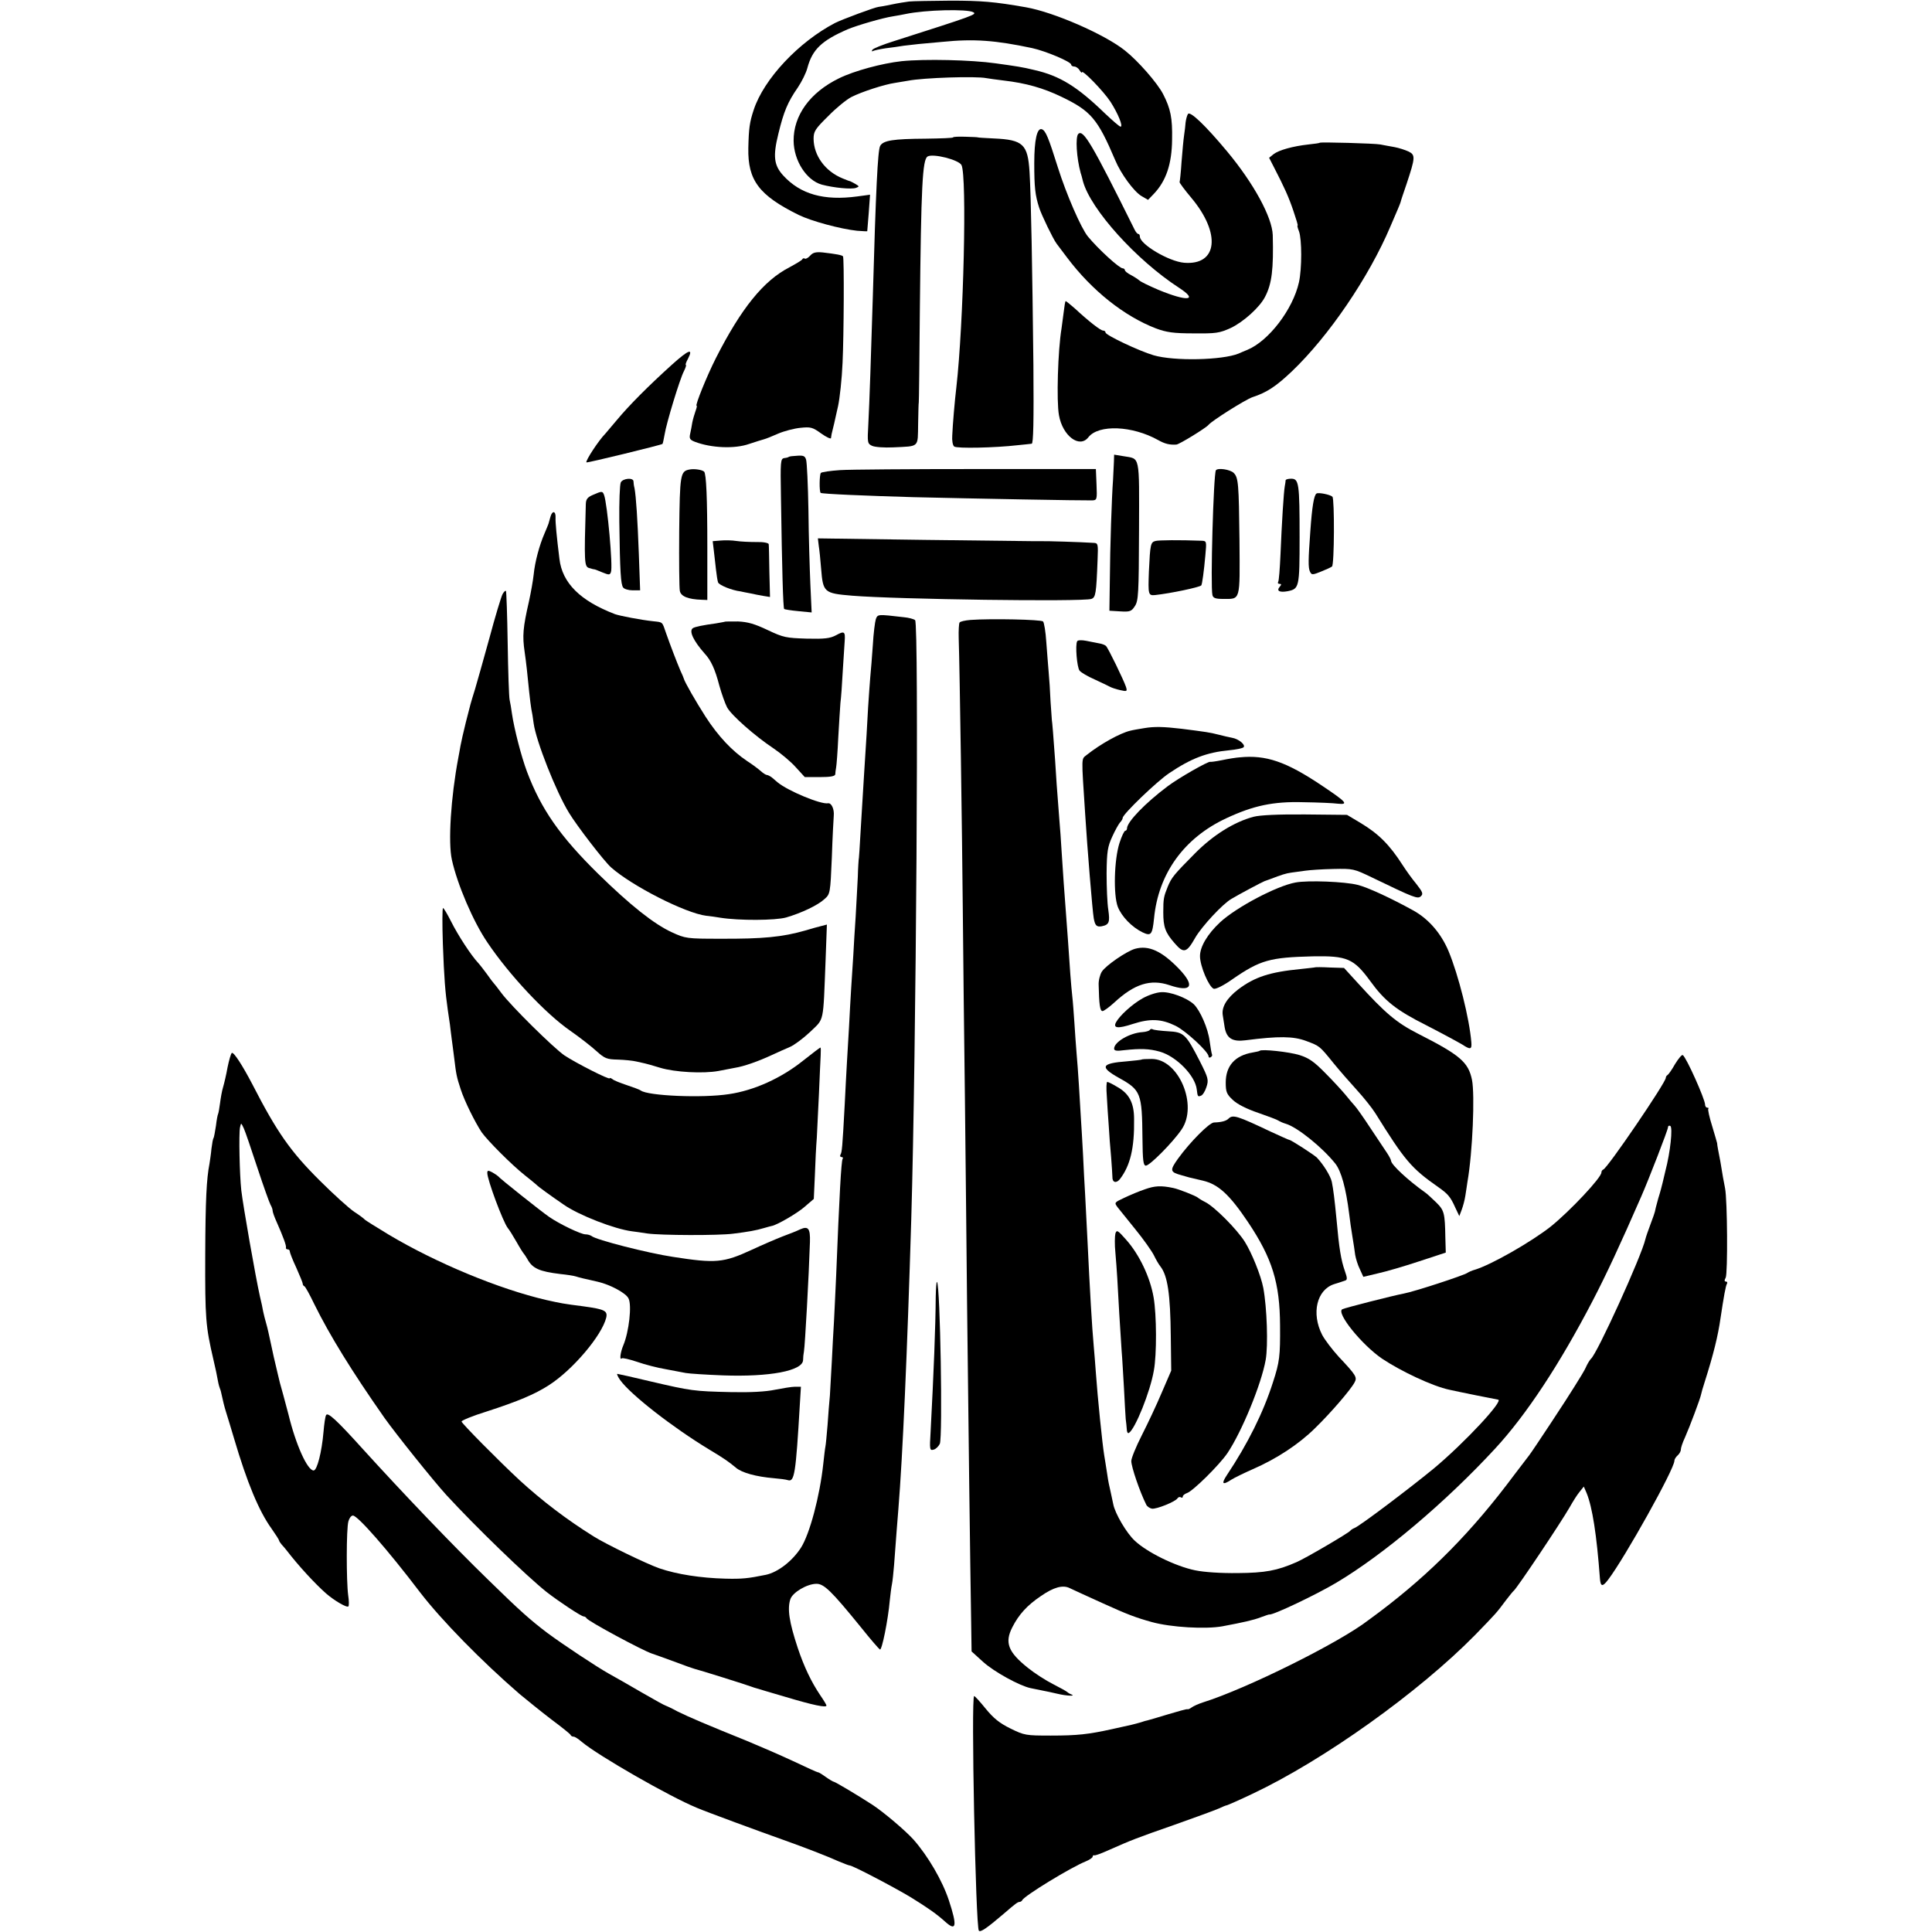 <?xml version="1.0" standalone="no"?>
<!DOCTYPE svg PUBLIC "-//W3C//DTD SVG 20010904//EN"
 "http://www.w3.org/TR/2001/REC-SVG-20010904/DTD/svg10.dtd">
<svg version="1.0" xmlns="http://www.w3.org/2000/svg"
 width="900pt" height="900pt" viewBox="0 0 900 900"
 preserveAspectRatio="xMidYMid meet">
<g transform="translate(0,900) scale(0.1,-0.1)"
fill="#000000" stroke="none">
<path d="M4235 8993 c-16 -2 -54 -8 -82 -14 -29 -6 -56 -11 -60 -11 -16 -1
-169 -58 -203 -75 -169 -88 -332 -261 -379 -405 -19 -57 -23 -86 -25 -178 -3
-150 50 -220 234 -311 59 -29 196 -66 273 -74 26 -2 47 -3 47 -2 0 1 3 40 7
86 l6 84 -59 -8 c-156 -21 -265 10 -345 97 -44 48 -49 90 -23 195 25 103 43
147 91 216 18 27 38 67 44 90 23 86 66 128 189 181 43 18 163 53 210 60 19 3
46 8 60 11 91 19 286 24 314 8 18 -10 5 -15 -371 -135 -51 -16 -96 -34 -99
-40 -4 -6 -3 -9 2 -6 5 3 32 9 59 13 28 3 66 9 85 12 19 2 51 6 70 8 19 2 69
6 110 10 148 15 248 7 418 -29 64 -14 182 -64 182 -77 0 -5 7 -9 15 -9 7 0 19
-8 24 -17 6 -10 11 -14 11 -10 0 16 101 -88 133 -137 36 -56 60 -116 47 -116
-5 0 -37 28 -72 61 -130 126 -211 176 -330 203 -58 14 -80 17 -180 31 -113 16
-330 21 -438 10 -91 -10 -221 -45 -292 -80 -135 -66 -212 -173 -211 -291 1
-93 60 -184 131 -204 56 -15 140 -23 160 -15 16 6 15 7 -3 18 -11 6 -22 12
-25 13 -3 0 -18 6 -35 13 -81 33 -134 106 -135 184 0 35 7 46 68 106 37 38 85
77 108 89 47 24 154 59 204 66 19 3 46 8 60 10 71 14 317 22 365 12 11 -2 47
-7 80 -11 104 -12 185 -35 270 -76 137 -66 168 -102 250 -295 26 -63 87 -146
122 -167 l31 -18 27 28 c57 60 84 139 85 253 2 101 -7 144 -42 212 -27 52
-117 155 -178 203 -94 75 -330 178 -460 201 -148 26 -209 31 -352 31 -90 -1
-176 -2 -193 -4z"/>
<path d="M5534 8469 c-5 -8 -9 -25 -11 -39 -1 -14 -4 -41 -7 -60 -3 -19 -8
-75 -12 -125 -3 -49 -8 -92 -9 -93 -2 -2 23 -36 55 -74 139 -166 122 -315 -34
-302 -71 6 -206 86 -206 122 0 7 -3 12 -7 12 -5 0 -13 10 -19 23 -198 399
-238 466 -261 443 -14 -14 -8 -112 11 -181 2 -5 7 -23 11 -40 36 -131 249
-367 448 -496 92 -60 38 -65 -97 -9 -42 18 -82 37 -89 44 -7 6 -24 17 -39 25
-16 8 -28 18 -28 23 0 4 -5 8 -10 8 -16 0 -114 90 -162 148 -32 39 -101 198
-140 322 -44 140 -57 172 -75 178 -22 7 -35 -50 -35 -158 0 -113 4 -149 23
-208 11 -34 64 -144 81 -167 4 -5 26 -35 49 -65 116 -154 266 -273 414 -330
49 -18 81 -23 175 -23 104 -1 120 1 173 25 59 28 135 96 160 145 32 61 40 129
36 288 -3 83 -88 240 -213 390 -100 120 -172 189 -182 174z"/>
<path d="M4440 8360 c0 -3 -57 -5 -128 -6 -151 -1 -198 -8 -212 -34 -11 -21
-20 -203 -34 -700 -8 -268 -16 -502 -21 -596 -5 -87 -4 -91 18 -101 13 -6 57
-9 98 -7 124 6 114 -3 116 110 1 54 2 99 3 99 1 0 3 194 5 430 6 579 12 701
36 716 25 15 145 -15 158 -40 26 -51 10 -737 -24 -1036 -7 -57 -17 -173 -19
-223 -2 -23 2 -47 9 -52 11 -10 192 -6 295 6 30 3 60 6 66 7 8 0 10 105 8 366
-5 449 -11 788 -18 900 -8 129 -30 150 -166 156 -41 2 -75 4 -75 5 0 1 -26 2
-58 3 -31 1 -57 0 -57 -3z"/>
<path d="M6148 8335 c-2 -2 -25 -5 -53 -8 -72 -8 -137 -26 -162 -45 l-21 -17
23 -45 c48 -93 68 -137 90 -202 13 -38 22 -68 20 -68 -3 0 0 -12 6 -27 14 -37
14 -175 0 -238 -28 -126 -141 -274 -241 -315 -14 -6 -32 -13 -40 -17 -76 -31
-300 -36 -396 -8 -68 20 -224 94 -224 106 0 5 -5 9 -11 9 -12 0 -66 42 -133
104 -22 19 -41 35 -42 33 -2 -1 -6 -25 -9 -52 -4 -28 -8 -61 -10 -75 -17 -102
-24 -339 -12 -404 17 -97 96 -156 137 -103 48 61 205 54 325 -13 32 -18 54
-23 85 -21 14 1 139 78 150 92 14 18 172 118 205 129 67 22 109 50 183 120
172 164 359 439 459 675 33 76 46 107 48 115 0 3 13 41 28 85 40 121 41 133 9
149 -15 7 -45 17 -67 21 -22 4 -51 9 -65 12 -25 5 -278 12 -282 8z"/>
<path d="M3774 7809 c-9 -10 -20 -16 -24 -14 -5 3 -10 2 -12 -2 -1 -5 -29 -21
-60 -38 -121 -62 -225 -191 -343 -423 -43 -85 -98 -222 -90 -222 3 0 0 -11 -5
-25 -5 -14 -12 -38 -15 -53 -2 -15 -7 -39 -10 -53 -5 -22 -1 -28 22 -37 76
-29 185 -34 253 -10 30 10 62 20 70 22 8 2 38 14 65 26 28 12 74 24 103 27 48
5 57 3 97 -26 25 -18 46 -27 46 -22 1 6 2 14 3 19 8 31 17 71 21 90 3 12 7 30
9 40 8 37 18 128 21 202 6 123 8 491 2 496 -5 6 -34 11 -94 18 -32 3 -46 0
-59 -15z"/>
<path d="M3131 7302 c-113 -102 -201 -191 -256 -257 -28 -33 -52 -62 -55 -65
-31 -31 -95 -129 -88 -134 4 -3 348 81 354 86 2 2 6 22 10 44 8 52 71 259 90
295 8 16 12 29 9 29 -3 0 1 13 10 29 26 51 3 42 -74 -27z"/>
<path d="M3675 6872 c-2 -2 -11 -5 -22 -6 -17 -3 -18 -15 -15 -182 5 -339 10
-516 15 -521 3 -2 33 -7 66 -10 l62 -6 -6 131 c-3 71 -8 227 -9 345 -2 118 -7
224 -11 236 -5 17 -13 20 -41 18 -20 -1 -37 -3 -39 -5z"/>
<path d="M5189 6848 c-1 -18 -3 -55 -4 -83 -6 -78 -14 -316 -15 -470 l-2 -140
50 -3 c46 -3 53 0 69 25 16 25 18 56 19 351 1 361 6 333 -73 347 l-43 7 -1
-34z"/>
<path d="M3213 6813 c-44 -8 -46 -21 -49 -287 -1 -140 0 -265 3 -279 5 -25 38
-39 103 -41 l25 -1 0 245 c0 230 -5 344 -15 353 -10 9 -46 14 -67 10z"/>
<path d="M3913 6810 c-45 -3 -85 -9 -89 -13 -7 -7 -8 -87 -1 -93 4 -5 220 -14
432 -20 292 -7 782 -16 833 -15 22 1 23 4 20 74 l-3 72 -555 0 c-305 0 -592
-2 -637 -5z"/>
<path d="M5664 6809 c-11 -19 -26 -541 -16 -581 3 -14 15 -18 49 -18 83 0 79
-14 77 272 -3 265 -5 293 -27 315 -16 16 -75 25 -83 12z"/>
<path d="M2892 6753 c-5 -10 -8 -92 -7 -183 3 -236 7 -293 18 -307 5 -7 25
-13 44 -13 l35 0 -6 168 c-6 164 -13 268 -20 307 -3 11 -5 26 -5 33 -1 18 -49
14 -59 -5z"/>
<path d="M5989 6763 c0 -5 -2 -17 -4 -28 -5 -27 -14 -172 -20 -318 -3 -65 -7
-123 -11 -128 -3 -5 0 -9 7 -9 9 0 9 -3 0 -14 -16 -19 0 -27 38 -20 53 11 55
17 55 252 0 249 -3 272 -39 272 -14 0 -25 -3 -26 -7z"/>
<path d="M2763 6695 c-26 -11 -33 -20 -34 -42 -8 -273 -7 -292 15 -299 12 -4
22 -6 23 -6 2 1 19 -6 38 -14 32 -13 36 -13 41 1 10 24 -17 319 -32 359 -7 19
-10 19 -51 1z"/>
<path d="M6133 6701 c-12 -7 -21 -61 -29 -176 -10 -135 -10 -169 -2 -187 8
-17 11 -17 51 -1 23 9 47 20 52 24 11 8 12 315 2 325 -10 10 -65 21 -74 15z"/>
<path d="M2564 6592 c-4 -15 -8 -29 -9 -32 -1 -3 -9 -23 -18 -44 -24 -55 -45
-132 -51 -193 -3 -28 -13 -84 -22 -125 -28 -122 -31 -160 -20 -235 7 -48 13
-102 21 -185 3 -31 8 -67 10 -80 3 -13 8 -43 11 -68 11 -81 104 -318 165 -417
37 -61 164 -226 196 -254 97 -86 346 -213 443 -225 19 -2 49 -6 65 -9 88 -14
257 -13 307 1 72 21 148 57 179 86 26 23 27 26 34 193 3 94 8 181 9 195 3 31
-11 61 -27 58 -33 -6 -185 57 -234 97 -7 6 -19 16 -27 23 -8 6 -19 12 -24 12
-4 0 -17 8 -28 18 -10 9 -39 31 -64 47 -70 47 -134 115 -193 206 -46 72 -98
162 -102 179 -1 3 -7 19 -15 35 -18 42 -48 121 -67 175 -19 55 -14 51 -60 56
-57 6 -155 25 -178 33 -162 62 -246 145 -259 258 -13 104 -19 170 -18 190 2
33 -15 37 -24 5z"/>
<path d="M3357 6482 l-37 -3 5 -42 c3 -23 7 -63 10 -88 3 -26 7 -53 10 -62 5
-13 64 -37 105 -42 8 -2 29 -6 45 -9 17 -4 44 -9 61 -12 l31 -5 -3 118 c-1 65
-2 123 -3 128 -1 6 -25 11 -58 10 -32 0 -74 2 -93 5 -19 3 -52 4 -73 2z"/>
<path d="M3814 6458 c3 -18 8 -66 11 -106 9 -112 13 -116 145 -127 206 -17
1071 -29 1114 -15 20 7 23 24 29 183 3 72 2 77 -17 78 -62 4 -224 9 -246 8
-14 0 -29 0 -35 0 -5 0 -234 3 -508 6 l-497 7 4 -34z"/>
<path d="M5383 6480 c-23 -6 -25 -14 -31 -142 -4 -108 -3 -113 29 -110 73 8
206 36 215 45 4 4 13 70 19 140 6 65 6 67 -17 68 -103 4 -200 3 -215 -1z"/>
<path d="M2341 6232 c-6 -11 -34 -103 -61 -204 -28 -101 -58 -208 -67 -238
-23 -74 -20 -65 -43 -155 -11 -44 -22 -93 -25 -110 -3 -16 -7 -41 -10 -55 -35
-186 -48 -394 -30 -475 25 -114 99 -288 166 -386 101 -150 269 -330 386 -411
43 -30 97 -72 121 -94 39 -35 49 -39 100 -40 31 -1 71 -5 87 -9 17 -4 35 -8
40 -9 6 -1 37 -10 70 -20 69 -21 201 -28 272 -15 26 5 62 12 78 15 39 6 108
30 170 59 28 13 66 30 85 38 19 8 61 39 94 70 67 65 60 35 72 336 l6 164 -23
-6 c-13 -3 -49 -13 -79 -22 -105 -30 -196 -39 -395 -38 -155 0 -162 1 -225 30
-83 38 -194 126 -343 272 -178 175 -266 301 -332 476 -27 72 -60 201 -70 270
-3 23 -8 52 -11 65 -3 14 -7 132 -9 263 -2 132 -6 241 -8 244 -3 3 -10 -4 -16
-15z"/>
<path d="M4080 6116 c-4 -12 -11 -67 -14 -121 -4 -55 -9 -122 -12 -150 -2 -27
-7 -90 -10 -140 -5 -92 -8 -148 -19 -315 -3 -52 -8 -133 -11 -180 -10 -175
-13 -215 -14 -215 0 0 -3 -36 -4 -80 -2 -44 -7 -127 -10 -185 -4 -58 -9 -139
-11 -180 -3 -41 -7 -111 -10 -155 -3 -44 -7 -125 -10 -180 -3 -55 -8 -131 -10
-170 -2 -38 -7 -124 -10 -190 -11 -206 -13 -223 -20 -234 -3 -6 -1 -11 5 -11
6 0 9 -4 5 -9 -6 -11 -15 -167 -30 -546 -3 -71 -8 -166 -10 -210 -3 -44 -7
-127 -10 -185 -3 -58 -7 -130 -9 -160 -3 -30 -8 -93 -11 -139 -4 -47 -8 -92
-10 -100 -2 -9 -6 -45 -10 -81 -16 -149 -63 -326 -104 -390 -40 -62 -107 -114
-163 -126 -83 -17 -112 -20 -189 -18 -115 3 -225 20 -307 48 -58 20 -250 113
-307 149 -128 80 -240 166 -344 261 -97 90 -271 266 -271 274 0 5 53 27 118
47 145 47 223 80 287 121 112 71 249 233 269 316 7 32 -7 39 -109 53 -87 11
-103 14 -170 29 -220 51 -512 172 -735 305 -58 35 -107 66 -110 69 -3 4 -25
21 -50 37 -25 17 -97 82 -160 145 -137 136 -200 226 -315 450 -45 86 -86 150
-95 145 -4 -2 -13 -33 -20 -67 -6 -35 -16 -76 -21 -93 -5 -16 -11 -50 -14 -74
-3 -23 -7 -46 -9 -50 -2 -3 -7 -28 -10 -55 -4 -27 -9 -53 -11 -57 -3 -3 -7
-26 -10 -50 -2 -24 -7 -55 -9 -69 -14 -71 -19 -170 -20 -425 -1 -297 2 -333
38 -488 9 -37 18 -81 21 -99 3 -17 8 -34 10 -38 2 -3 6 -19 9 -34 3 -15 11
-49 19 -74 8 -26 25 -81 37 -122 61 -207 116 -339 175 -421 19 -27 35 -52 35
-55 0 -3 6 -12 12 -19 7 -8 18 -20 23 -27 57 -74 132 -155 184 -201 38 -33 97
-68 104 -60 3 2 3 26 -1 51 -9 66 -9 312 1 345 4 15 13 27 21 27 22 0 161
-158 313 -358 100 -130 286 -320 463 -473 36 -30 103 -84 150 -120 47 -35 87
-67 88 -71 2 -5 8 -8 14 -8 6 0 23 -11 39 -25 78 -65 408 -254 534 -306 44
-19 300 -113 410 -152 90 -32 199 -74 252 -98 24 -10 47 -19 51 -19 14 0 210
-103 286 -149 82 -51 119 -77 159 -113 52 -47 57 -21 17 100 -30 91 -97 206
-165 283 -38 42 -137 126 -190 161 -66 43 -175 108 -181 108 -3 0 -20 10 -37
22 -18 13 -34 23 -37 22 -3 0 -54 23 -115 52 -60 28 -157 70 -215 94 -181 73
-273 112 -325 138 -27 15 -52 26 -55 27 -3 0 -52 27 -109 60 -57 33 -126 73
-154 88 -62 35 -214 136 -287 190 -78 59 -128 103 -275 247 -166 161 -397 403
-585 610 -121 134 -163 173 -171 158 -4 -7 -9 -42 -12 -78 -8 -94 -30 -180
-46 -180 -29 0 -83 120 -117 260 -2 8 -13 49 -24 90 -12 41 -23 84 -25 95 -4
17 -8 35 -20 85 -1 3 -7 32 -14 65 -7 33 -16 74 -21 90 -5 17 -11 41 -14 55
-2 14 -9 45 -15 70 -21 94 -78 419 -87 495 -8 74 -12 262 -6 293 5 23 5 23 18
-5 7 -15 35 -98 63 -183 28 -85 56 -163 61 -172 6 -10 10 -22 10 -28 0 -6 8
-29 19 -53 30 -68 46 -111 43 -119 -1 -5 3 -8 8 -8 6 0 10 -4 10 -10 0 -5 13
-39 30 -75 16 -36 30 -70 30 -74 0 -5 3 -11 8 -13 4 -1 25 -39 46 -83 72 -146
175 -313 327 -530 54 -76 227 -292 288 -359 138 -150 373 -377 467 -452 58
-45 162 -114 173 -114 5 0 11 -4 13 -8 5 -13 264 -152 305 -165 10 -3 56 -20
103 -37 47 -18 90 -33 95 -34 15 -3 248 -76 265 -83 8 -3 20 -7 25 -8 6 -2 66
-20 135 -40 130 -39 190 -51 190 -40 0 3 -13 25 -29 48 -41 61 -75 131 -105
221 -40 121 -49 182 -34 227 11 31 76 70 120 71 36 1 70 -32 209 -203 43 -54
83 -100 88 -103 9 -6 38 137 46 229 3 28 7 61 10 75 3 14 7 54 10 90 11 150
15 198 20 260 20 247 41 721 60 1350 23 779 36 2773 18 2791 -5 5 -30 12 -54
14 -121 14 -120 14 -129 -9z"/>
<path d="M4520 6112 c-24 -2 -47 -7 -50 -12 -3 -5 -5 -37 -4 -72 5 -154 16
-926 19 -1258 2 -201 6 -601 10 -890 3 -289 8 -718 10 -955 5 -463 15 -1253
19 -1479 l2 -139 54 -49 c51 -46 169 -111 221 -122 13 -3 38 -8 54 -11 17 -3
48 -10 70 -15 45 -11 90 -12 65 -3 -8 3 -17 9 -20 12 -3 3 -32 19 -65 36 -32
16 -85 50 -116 75 -93 74 -110 118 -73 190 30 59 69 102 133 145 59 41 102 53
134 37 12 -6 82 -38 155 -71 114 -52 155 -67 227 -87 90 -25 252 -34 329 -20
101 19 145 29 179 42 20 7 38 14 40 13 16 -4 218 92 312 148 222 132 511 377
740 625 145 157 300 392 454 688 65 125 129 263 226 485 36 82 125 312 125
323 0 7 5 10 11 7 12 -8 0 -123 -23 -210 -5 -22 -11 -47 -13 -55 -2 -8 -10
-41 -20 -72 -9 -32 -16 -60 -16 -63 0 -2 -9 -28 -20 -57 -11 -29 -22 -61 -24
-70 -17 -77 -226 -537 -254 -558 -3 -3 -12 -16 -19 -30 -6 -14 -17 -34 -24
-45 -7 -11 -22 -36 -34 -55 -27 -45 -195 -300 -211 -320 -6 -8 -37 -49 -68
-89 -197 -265 -390 -460 -630 -641 -22 -16 -44 -33 -50 -37 -135 -105 -569
-320 -770 -383 -22 -7 -46 -18 -54 -24 -8 -6 -17 -10 -20 -8 -3 1 -44 -10 -90
-24 -47 -14 -89 -27 -95 -28 -6 -1 -20 -5 -31 -9 -11 -3 -31 -9 -45 -12 -14
-3 -54 -12 -90 -20 -109 -24 -160 -30 -285 -30 -116 0 -123 1 -188 33 -51 25
-79 48 -115 92 -26 32 -50 59 -54 59 -15 2 7 -1078 22 -1093 8 -8 35 10 117
80 52 45 64 54 72 54 5 0 11 4 13 8 7 19 226 153 296 181 17 7 32 17 32 22 0
5 4 8 8 6 5 -1 35 10 68 25 104 46 126 55 304 117 96 34 189 68 207 76 17 8
34 15 37 15 3 0 58 24 121 54 334 158 774 473 1035 738 102 105 101 104 145
163 17 22 33 42 37 45 15 12 218 315 261 390 14 25 34 57 45 70 l20 25 13 -30
c27 -66 47 -195 62 -397 3 -40 12 -42 39 -6 78 103 308 515 308 553 0 7 7 18
15 25 8 7 15 19 15 27 0 8 8 33 19 56 23 52 72 183 75 200 1 6 9 35 18 62 40
126 61 211 73 295 15 100 24 151 30 160 3 5 1 10 -5 10 -7 0 -8 6 -1 18 10 19
8 364 -3 417 -6 28 -12 64 -22 125 -3 14 -7 37 -10 52 -3 15 -5 30 -5 33 0 2
-11 38 -23 79 -13 41 -21 78 -18 81 3 3 1 5 -5 5 -5 0 -10 6 -10 14 0 25 -88
222 -104 231 -4 3 -20 -16 -36 -42 -15 -27 -31 -49 -35 -51 -4 -2 -8 -8 -8
-13 0 -22 -271 -420 -291 -427 -5 -2 -9 -8 -9 -14 0 -24 -146 -179 -235 -251
-91 -72 -280 -180 -355 -202 -14 -4 -29 -11 -35 -15 -18 -12 -247 -87 -296
-96 -48 -9 -276 -67 -286 -73 -30 -16 90 -165 185 -230 90 -60 237 -129 314
-145 34 -8 223 -46 226 -46 32 0 -155 -201 -299 -321 -117 -96 -345 -268 -369
-277 -8 -3 -17 -9 -20 -13 -7 -10 -208 -128 -250 -146 -91 -40 -147 -50 -274
-51 -78 -1 -156 4 -199 13 -92 19 -224 84 -281 138 -38 35 -92 127 -100 170
-3 14 -19 90 -21 97 -1 3 -5 28 -9 55 -4 28 -10 61 -12 75 -9 54 -31 272 -39
385 -3 39 -7 95 -10 125 -8 86 -18 260 -29 490 -4 74 -9 171 -11 215 -3 44 -7
130 -10 190 -3 61 -8 137 -10 170 -2 33 -6 101 -9 150 -3 50 -8 117 -11 150
-3 33 -7 96 -10 140 -3 44 -7 100 -10 125 -5 45 -12 135 -20 260 -5 71 -11
153 -20 270 -3 41 -7 109 -10 150 -2 41 -7 104 -10 140 -12 151 -15 199 -20
280 -7 101 -14 185 -15 185 0 0 -3 38 -6 85 -2 47 -6 110 -9 140 -3 30 -7 93
-11 140 -3 47 -10 89 -15 95 -9 9 -243 14 -339 7z"/>
<path d="M3377 6104 c-1 -1 -20 -4 -42 -8 -60 -8 -98 -16 -107 -22 -20 -13 2
-59 55 -119 29 -31 48 -72 68 -149 11 -39 27 -84 36 -101 19 -36 130 -134 216
-191 34 -23 81 -62 104 -88 l42 -46 70 0 c50 0 71 4 72 13 0 6 2 21 4 32 2 10
7 73 10 140 4 66 8 138 10 160 3 22 8 90 11 150 4 61 8 124 9 140 3 43 -2 47
-40 26 -28 -15 -53 -18 -137 -16 -96 3 -108 5 -182 40 -61 29 -93 38 -138 40
-32 0 -60 0 -61 -1z"/>
<path d="M5018 6013 c-10 -17 -1 -122 11 -137 7 -9 38 -27 70 -41 31 -14 63
-30 71 -34 9 -5 31 -12 49 -16 31 -7 33 -6 26 16 -10 30 -83 181 -93 190 -4 4
-18 10 -32 12 -14 3 -41 8 -61 12 -20 4 -39 3 -41 -2z"/>
<path d="M5330 5608 c-25 -4 -54 -9 -65 -12 -47 -11 -139 -62 -203 -113 -25
-21 -25 2 -7 -273 10 -160 34 -453 40 -487 6 -34 13 -42 37 -38 35 7 39 19 31
76 -5 30 -8 107 -8 171 1 102 5 124 26 170 13 29 30 59 36 66 7 7 13 17 13 22
0 17 158 169 216 208 104 70 176 97 280 107 32 3 62 9 67 14 11 11 -23 39 -53
44 -14 3 -43 9 -65 15 -38 10 -60 13 -170 27 -85 10 -128 11 -175 3z"/>
<path d="M5775 5472 c-16 -1 -54 -7 -82 -13 -29 -6 -54 -9 -55 -8 -7 5 -149
-76 -199 -114 -104 -78 -189 -166 -189 -196 0 -6 -4 -11 -8 -11 -5 0 -17 -26
-27 -57 -25 -78 -29 -241 -8 -297 18 -46 66 -95 115 -119 40 -19 46 -12 54 65
20 208 139 374 336 466 126 59 219 79 359 75 68 -1 141 -4 162 -7 51 -5 39 8
-76 85 -167 112 -260 143 -382 131z"/>
<path d="M5839 5195 c-90 -24 -188 -85 -273 -171 -98 -99 -108 -111 -126 -154
-19 -47 -21 -56 -21 -120 0 -68 9 -94 53 -144 42 -49 56 -45 96 26 30 52 128
158 169 181 33 20 148 81 153 82 3 1 14 5 25 9 58 22 73 27 100 31 17 2 46 6
66 9 20 3 79 7 130 8 92 2 96 1 179 -39 199 -96 214 -102 229 -88 12 11 8 20
-21 57 -20 24 -48 63 -64 88 -61 95 -112 146 -197 197 l-62 37 -195 2 c-126 1
-211 -3 -241 -11z"/>
<path d="M6035 4889 c-88 -16 -275 -115 -351 -185 -59 -55 -94 -114 -94 -158
0 -46 41 -143 64 -152 9 -3 46 15 88 45 129 89 174 101 373 106 160 3 191 -10
268 -115 68 -94 122 -136 261 -206 72 -37 148 -78 168 -90 38 -25 45 -23 42
11 -9 111 -60 313 -106 424 -35 83 -92 149 -163 189 -105 58 -215 109 -261
120 -59 15 -231 22 -289 11z"/>
<path d="M2063 4603 c6 -162 11 -223 23 -308 3 -22 8 -53 10 -68 2 -15 5 -44
8 -65 3 -20 8 -62 12 -92 9 -75 11 -86 30 -144 18 -56 67 -154 98 -201 28 -39
138 -150 201 -200 28 -22 52 -42 55 -45 7 -8 68 -52 125 -91 71 -50 239 -115
320 -125 11 -1 43 -6 70 -10 62 -9 332 -10 400 -1 72 9 106 15 143 26 18 5 35
10 37 10 24 4 119 59 153 89 l43 37 5 110 c2 61 6 139 9 175 2 36 6 128 10
205 3 77 7 157 8 178 1 20 1 37 -1 37 -3 0 -39 -28 -81 -61 -101 -81 -228
-139 -346 -156 -123 -19 -377 -8 -410 17 -5 4 -35 15 -65 25 -30 10 -61 22
-67 28 -7 5 -13 7 -13 4 0 -9 -157 71 -210 106 -50 34 -249 230 -295 292 -16
22 -32 42 -35 45 -3 3 -17 21 -30 40 -14 19 -33 44 -43 55 -32 34 -93 127
-126 193 -17 34 -34 62 -37 62 -4 0 -4 -75 -1 -167z"/>
<path d="M5287 4580 c-40 -12 -135 -77 -154 -106 -9 -14 -16 -42 -15 -62 2
-91 6 -122 18 -122 6 0 31 18 55 40 94 87 169 110 256 81 103 -35 122 -5 46
75 -81 84 -142 112 -206 94z"/>
<path d="M6127 4494 c-1 -1 -31 -4 -67 -8 -145 -14 -215 -37 -292 -95 -53 -41
-78 -82 -72 -120 2 -14 6 -40 9 -57 9 -51 36 -68 97 -60 155 20 223 19 282 -3
64 -24 62 -22 130 -106 27 -33 75 -88 107 -123 32 -35 71 -84 86 -108 137
-220 167 -256 293 -344 44 -31 57 -45 79 -95 l19 -40 11 29 c6 16 14 45 17 65
3 20 8 50 10 66 24 136 35 406 21 475 -17 82 -55 115 -252 215 -100 51 -152
95 -282 238 l-62 68 -65 2 c-37 2 -67 2 -69 1z"/>
<path d="M5322 4349 c-48 -27 -106 -80 -123 -111 -15 -28 8 -31 78 -8 81 26
132 24 198 -8 48 -23 155 -122 155 -143 0 -6 5 -7 10 -4 6 4 8 9 6 13 -2 4 -7
32 -11 62 -7 58 -44 143 -74 172 -33 30 -110 59 -152 56 -22 -1 -61 -14 -87
-29z"/>
<path d="M5356 4202 c-2 -4 -18 -9 -34 -10 -60 -4 -132 -46 -132 -77 0 -10 12
-12 48 -7 75 8 115 7 165 -7 77 -22 165 -112 172 -176 4 -34 5 -35 20 -29 8 3
19 21 25 40 11 33 9 42 -30 119 -66 129 -75 137 -149 141 -34 2 -66 6 -71 9
-5 3 -11 2 -14 -3z"/>
<path d="M5868 4105 c-2 -2 -16 -5 -33 -8 -82 -14 -125 -62 -125 -140 0 -43 4
-54 33 -81 21 -20 65 -42 118 -60 46 -16 89 -32 94 -36 6 -4 21 -11 35 -15 54
-16 171 -111 230 -185 28 -35 50 -115 65 -235 3 -27 10 -75 15 -105 5 -30 11
-69 13 -86 3 -17 12 -47 22 -67 l16 -35 67 16 c37 8 123 33 192 56 l125 41 -2
70 c-2 115 -5 127 -44 165 -20 19 -42 40 -50 45 -79 56 -158 129 -159 148 0 4
-8 20 -18 35 -10 15 -45 67 -78 117 -32 49 -66 97 -74 105 -8 9 -28 32 -43 51
-15 18 -57 64 -93 100 -52 53 -76 70 -120 84 -48 15 -177 29 -186 20z"/>
<path d="M5318 4064 c-2 -1 -32 -5 -68 -8 -120 -9 -129 -26 -38 -77 103 -57
108 -71 110 -281 1 -105 4 -128 16 -128 18 0 126 109 166 168 78 113 -13 329
-139 329 -25 0 -46 -1 -47 -3z"/>
<path d="M5156 3893 c2 -38 6 -99 9 -138 2 -38 7 -104 11 -145 3 -41 6 -83 6
-92 -1 -26 17 -32 34 -12 49 63 69 145 67 281 0 75 -23 119 -79 150 -21 13
-42 23 -46 23 -4 0 -5 -30 -2 -67z"/>
<path d="M5723 3789 c-11 -11 -33 -17 -68 -18 -22 -1 -112 -92 -167 -168 -40
-56 -38 -63 17 -78 17 -5 32 -9 35 -10 3 -1 31 -7 64 -15 71 -17 123 -64 209
-192 114 -170 149 -284 150 -483 1 -142 -2 -169 -33 -264 -45 -141 -117 -286
-215 -433 -27 -41 -20 -48 21 -21 14 9 59 31 100 49 110 48 213 115 290 191
73 71 166 179 184 213 13 24 8 33 -73 119 -31 34 -66 80 -78 103 -51 100 -25
210 56 236 22 7 45 14 52 17 10 3 9 13 -2 44 -18 51 -27 106 -39 241 -9 93
-15 141 -22 175 -6 27 -38 79 -69 112 -13 13 -121 83 -129 83 -3 0 -42 18 -88
39 -154 73 -175 80 -195 60z"/>
<path d="M2270 3536 c0 -32 73 -227 95 -256 7 -8 25 -37 41 -65 15 -27 31 -52
34 -55 3 -3 10 -14 16 -24 24 -45 56 -59 155 -71 30 -3 62 -8 71 -11 19 -6 36
-10 103 -25 57 -13 132 -53 143 -78 16 -31 2 -155 -24 -217 -14 -33 -19 -72
-8 -62 3 4 36 -4 72 -16 37 -13 96 -28 132 -34 36 -7 79 -15 95 -18 17 -3 94
-8 172 -11 218 -8 372 21 374 71 0 12 2 30 4 40 5 27 23 353 28 510 2 64 -8
76 -46 59 -12 -6 -49 -21 -82 -33 -33 -13 -98 -41 -143 -62 -132 -61 -168 -64
-367 -33 -115 17 -361 80 -379 97 -6 4 -18 8 -29 8 -21 0 -123 49 -170 82 -35
24 -229 178 -237 189 -3 3 -15 11 -27 18 -19 10 -23 9 -23 -3z"/>
<path d="M5334 3460 c-27 -9 -70 -27 -97 -40 -47 -22 -47 -22 -30 -45 10 -12
47 -58 83 -103 36 -44 74 -98 85 -119 10 -21 24 -45 31 -53 33 -43 46 -127 48
-325 l2 -160 -44 -102 c-24 -57 -66 -146 -93 -199 -27 -53 -49 -107 -49 -120
0 -27 39 -142 70 -204 4 -8 16 -16 26 -18 22 -3 110 33 119 48 4 6 11 8 16 5
5 -4 9 -2 9 4 0 5 9 12 20 16 27 9 150 130 188 186 67 100 158 321 178 434 12
67 6 243 -11 335 -11 58 -54 164 -86 215 -37 59 -142 164 -184 185 -16 8 -32
18 -35 21 -7 7 -89 40 -115 45 -57 12 -86 10 -131 -6z"/>
<path d="M5196 3254 c-3 -12 -4 -52 0 -90 7 -83 10 -134 18 -284 4 -63 9 -141
11 -173 3 -32 7 -111 11 -175 3 -64 7 -128 8 -142 2 -14 4 -35 5 -48 0 -13 5
-21 10 -17 29 18 99 191 116 290 14 74 13 261 -1 341 -16 94 -67 201 -129 270
-38 43 -43 46 -49 28z"/>
<path d="M4359 2959 c-1 -143 -9 -345 -24 -631 -5 -81 -4 -86 14 -81 10 2 23
15 29 27 14 31 2 739 -13 754 -3 3 -5 -28 -6 -69z"/>
<path d="M2889 2571 c49 -68 244 -220 414 -323 75 -45 91 -57 125 -85 28 -24
95 -42 176 -49 26 -2 57 -6 66 -9 31 -10 37 28 56 353 l5 82 -28 0 c-15 0 -57
-7 -93 -14 -42 -9 -114 -13 -205 -11 -174 4 -186 6 -371 49 -84 20 -155 36
-158 36 -4 0 2 -13 13 -29z"/>
</g>
</svg>
